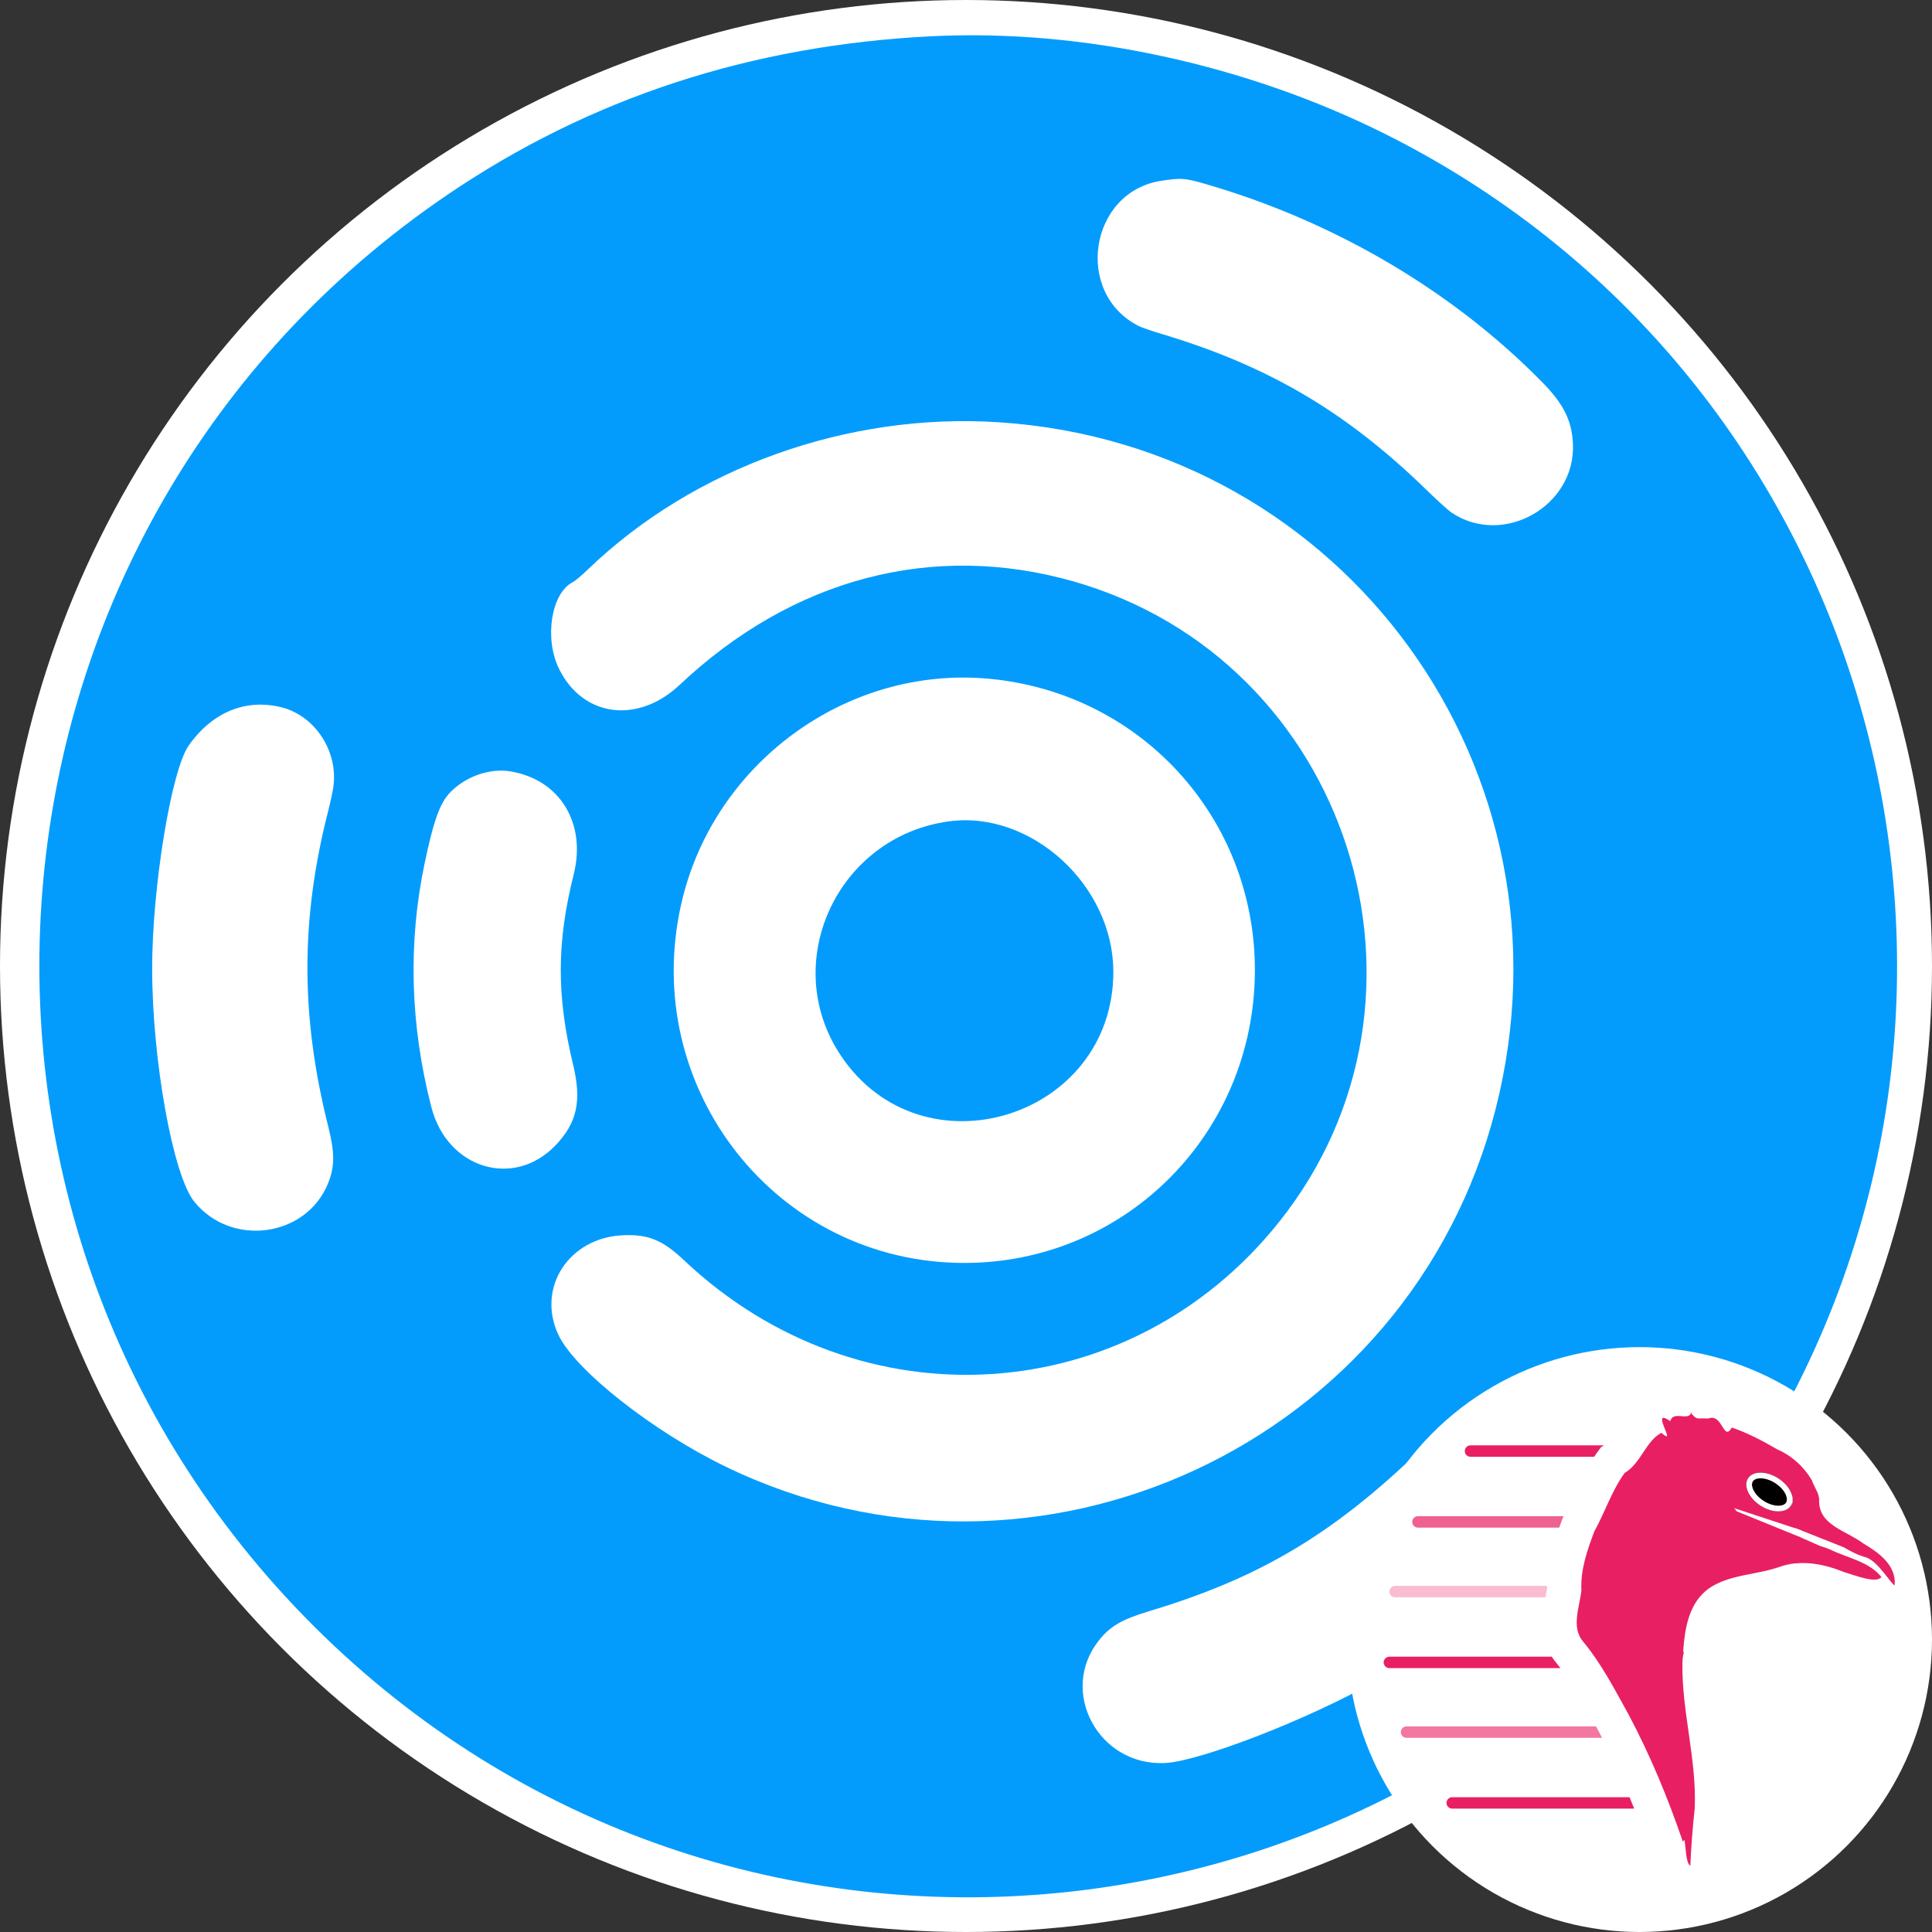 <svg width="512" height="512" viewBox="0 0 512 512" fill="none" xmlns="http://www.w3.org/2000/svg">
<rect x="0" y="0" width="512" height="512" fill="#333333" stroke="none"/>
<circle cx="256" cy="256" r="256" fill="white"/>
<path fill-rule="evenodd" clip-rule="evenodd" d="M246.885 9.604C198.842 11.996 156.115 26.023 118.247 51.835C-9.787 139.105 -26.674 321.26 83.104 430.886C192.867 540.498 375.069 522.36 461.083 393.258C543.444 269.638 499.342 101.679 367.154 35.542C330.127 17.017 286.591 7.628 246.885 9.604ZM319.304 48.71C353.617 58.626 385.083 77.156 408.877 101.462C414.388 107.093 416.584 111.553 416.847 117.653C417.557 134.129 398.375 144.998 384.7 135.865C383.864 135.307 381.027 132.748 378.394 130.177C356.929 109.219 336.249 97.001 307.837 88.494C305.248 87.718 302.546 86.791 301.833 86.433C284.512 77.739 288.677 50.795 307.789 47.902C312.982 47.115 314.038 47.189 319.304 48.71ZM264.769 111.908C356.546 117.927 419.19 204.594 396.345 293.94C373.661 382.652 274.847 428.567 192.378 388.714C173.088 379.392 152.407 363.11 147.998 353.773C142.084 341.249 150.825 327.865 165.256 327.348C171.92 327.108 175.619 328.646 181.323 334.028C228.108 378.165 299.319 373.561 338.974 323.832C386.368 264.398 357.619 174.9 284.442 154.066C247.248 143.477 210.127 153.233 180.136 181.479C169.001 191.967 154.435 190.038 148.148 177.243C144.182 169.172 146.081 157.179 151.782 154.283C152.379 153.981 154.193 152.457 155.815 150.894C183.871 123.887 224.695 109.279 264.769 111.908ZM261.959 179.864C303.195 183.608 333.805 218.19 332.517 259.577C331.207 301.674 297.378 334.691 255.554 334.691C205.823 334.691 169.378 288.37 180.572 239.393C189.059 202.263 224.35 176.45 261.959 179.864ZM74.49 187.416C83.421 189.609 89.615 198.989 88.359 208.419C88.198 209.629 87.566 212.581 86.956 214.979C79.633 243.676 79.643 269.289 86.987 298.539C88.737 305.512 88.731 309.145 86.958 313.557C81.197 327.882 61.354 330.623 51.485 318.458C45.842 311.502 40.33 280.971 40.324 256.639C40.319 235.16 45.404 204.125 50.002 197.586C56.193 188.778 65.051 185.099 74.49 187.416ZM135.109 204.401C148.279 206.48 155.46 218.073 152.035 231.728C147.513 249.765 147.469 263.879 151.883 282.166C154.19 291.73 152.93 297.54 147.259 303.481C136.167 315.106 118.526 309.722 114.322 293.429C108.704 271.652 108.095 249.959 112.509 228.89C114.944 217.269 116.627 212.665 119.481 209.811C123.575 205.717 129.796 203.563 135.109 204.401ZM251.356 217.682C221.835 221.786 206.453 255.158 222.784 279.671C244.311 311.981 295.045 296.443 295.045 257.539C295.045 234.59 273.184 214.647 251.356 217.682ZM396.827 376.592C412.696 380.101 419.245 398.929 408.775 410.954C399.841 421.214 380.337 436.429 364.41 445.56C347.137 455.464 318.068 466.766 308.701 467.219C291.137 468.07 280.469 448.254 291.213 434.736C294.239 430.927 297.284 429.163 304.678 426.936C333.838 418.155 353.273 406.583 376.448 384.199C383.881 377.02 389.415 374.954 396.827 376.592Z" fill="#049CFC"/>
<circle cx="434.5" cy="434.5" r="77.5" fill="white"/>
<path d="M425.077 383.035L389.695 383.035C388.859 383.035 388.182 383.713 388.182 384.549C388.182 385.385 388.859 386.063 389.695 386.063L422.466 386.063C422.7 385.715 422.942 385.369 423.192 385.024L424.3 383.494L425.077 383.035Z" fill="#E91F63"/>
<path d="M414.021 402.627C413.758 403.326 413.481 404.062 413.201 404.832L375.77 404.832C374.934 404.832 374.256 404.154 374.256 403.318C374.256 402.482 374.934 401.805 375.77 401.805L414.365 401.805L414.256 402.001L414.021 402.627Z" fill="#E91F63" fill-opacity="0.7"/>
<path d="M409.981 420.271L369.715 420.271C368.879 420.271 368.201 420.949 368.201 421.785C368.201 422.621 368.879 423.299 369.715 423.299L409.566 423.299C409.574 423.255 409.583 423.211 409.591 423.168L409.6 423.123C409.788 422.168 409.911 421.53 409.988 421.029C409.983 420.775 409.98 420.523 409.981 420.271Z" fill="#E91F63" fill-opacity="0.3"/>
<path d="M411.238 439.041L368.201 439.041C367.365 439.041 366.688 439.719 366.688 440.555C366.688 441.391 367.365 442.068 368.201 442.068L413.542 442.068C413.244 441.681 412.941 441.299 412.632 440.922C412.101 440.306 411.639 439.677 411.238 439.041Z" fill="#E91F63"/>
<path d="M422.95 457.508L372.742 457.508C371.906 457.508 371.229 458.186 371.229 459.021C371.229 459.857 371.906 460.535 372.742 460.535L424.569 460.535C424.27 459.958 423.969 459.383 423.665 458.809C423.424 458.372 423.186 457.938 422.95 457.508Z" fill="#E91F63" fill-opacity="0.6"/>
<path d="M431.847 476.277L384.852 476.277C384.016 476.277 383.338 476.955 383.338 477.791C383.338 478.627 384.016 479.305 384.852 479.305L433.073 479.305C432.672 478.292 432.263 477.283 431.847 476.277Z" fill="#E91F63"/>
<path d="M448.208 374.214C447.614 376.864 443.434 373.631 442.641 376.63C437.96 373.333 442.354 380.198 441.734 380.632L441.697 380.625L441.325 380.512C441.094 380.375 440.764 380.15 440.296 379.717C436.146 381.868 434.892 387.786 430.546 390.353C427.094 395.117 425.379 400.679 422.521 405.826C420.618 410.883 418.819 415.96 419.089 421.445C418.641 425.778 416.273 431.325 419.566 435.056C424.389 440.907 427.989 447.831 431.655 454.491C437.386 465.283 442.074 476.628 445.996 488.138C446.898 485.638 446.326 493.584 447.95 494.447C448.115 490.45 448.554 484.132 449.121 479.267C449.667 466.363 445.729 453.84 445.85 440.978C445.881 440.441 445.903 439.887 445.935 439.34L446.242 437.784L446.052 437.746C446.498 431.468 447.533 424.774 452.918 420.909C458.369 417.22 465.37 417.399 471.458 415.288C472.815 414.809 474.207 414.478 475.59 414.321C475.601 414.32 475.617 414.33 475.628 414.329C479.652 413.905 483.694 414.739 487.508 416.156C487.565 416.177 487.634 416.21 487.69 416.231C488.037 416.362 488.413 416.499 488.755 416.638C491.586 417.462 497.164 419.735 498.603 417.946C495.295 413.77 489.507 412.883 484.894 410.585C484.155 410.294 483.237 409.955 482.306 409.681L477.761 407.68L476.642 407.144L476.635 407.182L460.262 400.521C460.04 400.222 459.796 399.912 459.56 399.673L475.693 404.985L475.708 404.909C476.266 405.154 476.824 405.374 477.399 405.558L477.392 405.596L488.664 410.065C490.534 411.217 492.576 412.2 494.568 412.731C497.805 413.873 501.069 419.684 502.103 420.14C502.599 414.793 497.834 411.417 493.794 409.029C489.21 405.562 481.615 404.167 482.107 397.177C481.987 396.66 481.87 396.144 481.702 395.632L480.249 392.617L480.333 392.594C478.261 388.877 474.922 385.819 471.059 384.136C467.332 381.961 463.103 379.701 458.942 378.313C456.674 382.262 456.563 374.358 452.666 375.932C449.567 375.694 449.823 376.576 447.951 374.214L448.208 374.214ZM467.532 390.906C468.634 391.093 469.845 391.541 471.024 392.225C474.151 394.046 475.857 396.929 474.846 398.663C473.835 400.396 470.466 400.314 467.34 398.485C464.214 396.657 462.497 393.83 463.51 392.084C464.142 390.997 465.698 390.595 467.532 390.906Z" fill="#E91F63"/>
<path d="M466.591 399.038C469.725 401.043 473.309 401.039 474.595 399.029C475.881 397.019 474.383 393.764 471.248 391.759C468.114 389.754 464.531 389.758 463.245 391.768C461.959 393.778 463.457 397.033 466.591 399.038Z" fill="black"/>
<path fill-rule="evenodd" clip-rule="evenodd" d="M471.284 399.026C472.422 399.025 473.049 398.636 473.32 398.214C473.59 397.791 473.68 397.058 473.204 396.025C472.737 395.01 471.793 393.904 470.433 393.034C469.073 392.164 467.673 391.77 466.555 391.771C465.418 391.773 464.79 392.161 464.52 392.584C464.25 393.006 464.16 393.739 464.636 394.772C465.103 395.787 466.047 396.893 467.407 397.763C468.767 398.633 470.167 399.027 471.284 399.026ZM474.595 399.029C473.309 401.039 469.725 401.043 466.591 399.038C463.457 397.033 461.959 393.778 463.245 391.768C464.531 389.758 468.114 389.754 471.248 391.759C474.383 393.764 475.881 397.019 474.595 399.029Z" fill="white"/>
</svg>
